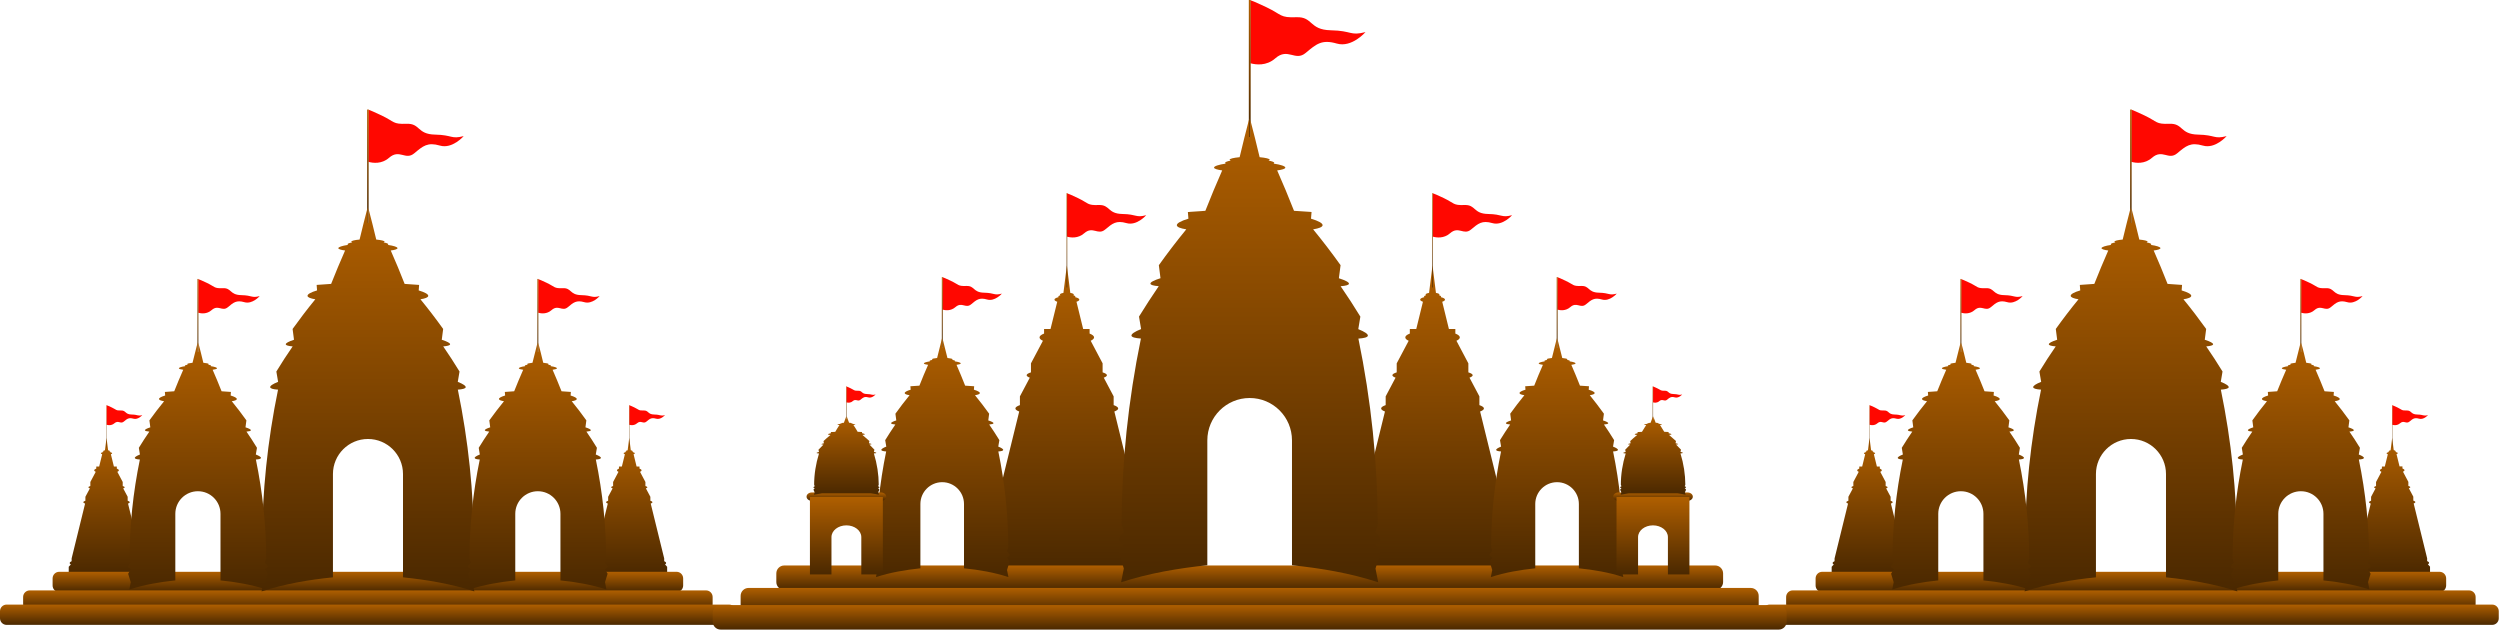 <svg width="1516" height="382" viewBox="0 0 1516 382" fill="none" xmlns="http://www.w3.org/2000/svg">
<path fill-rule="evenodd" clip-rule="evenodd" d="M64.638 349.116H40.468L41.676 346.808V343.695L42.958 342.304C42.518 342.011 42.262 341.754 42.262 341.425C42.262 341.022 42.665 340.656 43.434 340.29V338.641L51.601 305.388C50.941 305.131 50.539 304.838 50.539 304.545C50.539 304.216 50.978 303.923 51.784 303.63V301.249L54.494 296.159C53.944 295.939 53.615 295.719 53.615 295.499C53.615 295.206 54.054 294.95 54.787 294.73V292.277L58.046 286.124C57.46 285.868 57.131 285.538 57.131 285.208C57.131 284.842 57.57 284.476 58.376 284.146V282.901H60.134L61.965 275.467C61.489 275.32 61.196 275.1 61.196 274.881C61.196 274.624 61.635 274.368 62.331 274.221C62.331 274.221 62.258 274.148 62.258 274.075C62.258 273.928 62.477 273.782 62.807 273.672C62.734 273.599 62.697 273.562 62.697 273.489C62.697 273.306 63.063 273.123 63.649 273.049L64.602 265.542L65.554 273.049C66.14 273.123 66.506 273.306 66.506 273.489C66.506 273.562 66.469 273.599 66.396 273.672C66.725 273.782 66.945 273.928 66.945 274.075L66.872 274.221C67.568 274.368 68.007 274.624 68.007 274.881C68.007 275.1 67.714 275.32 67.238 275.467L69.069 282.901H70.827V284.146C71.596 284.439 72.072 284.805 72.072 285.208C72.072 285.538 71.743 285.868 71.157 286.124L74.416 292.277V294.73C75.185 294.95 75.588 295.243 75.588 295.499C75.588 295.756 75.258 295.976 74.709 296.159L77.419 301.249V303.63C78.225 303.923 78.664 304.216 78.664 304.545C78.664 304.838 78.298 305.131 77.639 305.388L85.806 338.641V340.29C86.575 340.656 86.978 341.022 86.978 341.425C86.978 341.718 86.758 342.011 86.282 342.304L87.564 343.695V346.808L88.772 349.116H64.638Z" fill="url(#paint0_linear_1_5878)"/>
<path fill-rule="evenodd" clip-rule="evenodd" d="M79.8 251.368C75.698 251.295 76.504 248.805 73.354 248.914C70.204 249.024 70.717 248.475 67.714 247.047C65.956 246.204 65.114 245.875 64.674 245.728V257.594C65.7 257.887 67.677 258.143 69.362 256.679C71.743 254.591 73.098 257.338 75.075 255.653C77.09 253.968 78.078 253.089 80.898 253.895C83.718 254.701 86.282 251.734 86.282 251.734C83.389 252.467 83.865 251.441 79.8 251.368Z" fill="#FF0700"/>
<path d="M64.748 245.692H64.565V271.475H64.748V245.692Z" fill="url(#paint1_linear_1_5878)"/>
<path fill-rule="evenodd" clip-rule="evenodd" d="M381.565 349.116H357.395L358.64 346.808V343.695L359.922 342.304C359.482 342.011 359.226 341.754 359.226 341.425C359.226 341.022 359.629 340.656 360.398 340.29V338.641L368.564 305.388C367.905 305.131 367.539 304.838 367.539 304.545C367.539 304.216 367.979 303.923 368.784 303.63V301.249L371.494 296.159C370.945 295.939 370.615 295.719 370.615 295.499C370.615 295.206 371.055 294.95 371.787 294.73V292.277L375.047 286.124C374.461 285.868 374.131 285.538 374.131 285.208C374.131 284.842 374.571 284.476 375.34 284.146V282.901H377.097L378.929 275.467C378.452 275.32 378.159 275.1 378.159 274.881C378.159 274.624 378.599 274.368 379.295 274.221C379.295 274.221 379.222 274.148 379.222 274.075C379.222 273.928 379.441 273.782 379.771 273.672C379.698 273.599 379.661 273.562 379.661 273.489C379.661 273.306 380.027 273.123 380.613 273.049L381.565 265.542L382.517 273.049C383.103 273.123 383.47 273.306 383.47 273.489C383.47 273.562 383.433 273.599 383.36 273.672C383.689 273.782 383.909 273.928 383.909 274.075L383.836 274.221C384.532 274.368 384.971 274.624 384.971 274.881C384.971 275.1 384.678 275.32 384.202 275.467L386.033 282.901H387.791V284.146C388.56 284.439 389.036 284.805 389.036 285.208C389.036 285.538 388.707 285.868 388.121 286.124L391.38 292.277V294.73C392.149 294.95 392.552 295.243 392.552 295.499C392.552 295.756 392.222 295.976 391.673 296.159L394.383 301.249V303.63C395.189 303.923 395.628 304.216 395.628 304.545C395.628 304.838 395.262 305.131 394.603 305.388L402.769 338.641V340.29C403.539 340.656 403.941 341.022 403.941 341.425C403.941 341.718 403.722 342.011 403.282 342.304L404.564 343.695V346.808L405.772 349.116H381.565Z" fill="url(#paint2_linear_1_5878)"/>
<path fill-rule="evenodd" clip-rule="evenodd" d="M396.727 251.368C392.625 251.295 393.431 248.805 390.281 248.915C387.132 249.025 387.608 248.475 384.641 247.047C382.883 246.205 382.041 245.875 381.602 245.729V257.594C382.627 257.887 384.605 258.144 386.289 256.679C388.67 254.591 390.025 257.338 392.003 255.653C394.017 253.969 395.006 253.09 397.862 253.895C400.682 254.701 403.246 251.735 403.246 251.735C400.316 252.467 400.792 251.442 396.727 251.368Z" fill="#FF0700"/>
<path d="M381.675 245.692H381.492V271.475H381.675V245.692Z" fill="url(#paint3_linear_1_5878)"/>
<path fill-rule="evenodd" clip-rule="evenodd" d="M410.277 359.04H35.89C33.692 359.04 31.898 357.245 31.898 355.048V350.727C31.898 348.529 33.692 346.735 35.89 346.735H410.277C412.474 346.735 414.269 348.529 414.269 350.727V355.048C414.269 357.282 412.474 359.04 410.277 359.04Z" fill="url(#paint4_linear_1_5878)"/>
<path fill-rule="evenodd" clip-rule="evenodd" d="M428.148 370.32H18.018C15.821 370.32 14.026 368.525 14.026 366.328V362.007C14.026 359.809 15.821 358.015 18.018 358.015H428.148C430.346 358.015 432.14 359.809 432.14 362.007V366.328C432.14 368.525 430.346 370.32 428.148 370.32Z" fill="url(#paint5_linear_1_5878)"/>
<path fill-rule="evenodd" clip-rule="evenodd" d="M442.175 378.926H3.992C1.794 378.926 0 377.132 0 374.935V370.613C0 368.416 1.794 366.621 3.992 366.621H442.175C444.372 366.621 446.166 368.416 446.166 370.613V374.935C446.166 377.169 444.372 378.926 442.175 378.926Z" fill="url(#paint6_linear_1_5878)"/>
<path fill-rule="evenodd" clip-rule="evenodd" d="M263.752 81.62C252.839 81.4 254.926 74.735 246.503 75.065C238.117 75.394 239.435 73.856 231.451 70.047C226.8 67.813 224.566 66.934 223.395 66.495V98.137C226.141 98.906 231.451 99.602 235.919 95.683C242.255 90.117 245.844 97.441 251.191 92.973C256.537 88.505 259.248 86.088 266.792 88.286C274.299 90.483 281.184 82.536 281.184 82.536C273.347 84.55 274.629 81.84 263.752 81.62Z" fill="#FF0700"/>
<path d="M223.541 66.422H222.626V135.273H223.541V66.422Z" fill="url(#paint7_linear_1_5878)"/>
<path fill-rule="evenodd" clip-rule="evenodd" d="M286.092 339.117C287.557 338.788 288.472 338.238 288.692 337.469C288.985 336.481 288.069 335.126 286.128 333.587C286.531 332.159 286.934 330.767 287.337 329.339C287.264 298.576 284.041 267.373 277.632 236.28C280.562 236.06 282.246 235.621 282.393 234.851C282.539 234.009 280.855 232.837 277.595 231.555C277.962 229.468 278.291 227.38 278.657 225.293C275.544 220.166 272.212 215.075 268.769 210.058C271.37 209.838 272.834 209.435 272.944 208.812C273.054 208.08 271.223 207.091 267.89 206.029C268.183 203.832 268.44 201.671 268.733 199.474C264.375 193.394 259.797 187.388 254.963 181.492C257.893 181.015 259.614 180.356 259.687 179.441C259.797 178.415 257.636 177.243 253.901 176.108C253.974 175.009 254.084 173.874 254.157 172.775C251.227 172.556 248.298 172.336 245.368 172.153C242.731 165.377 239.911 158.602 236.945 151.9C239.472 151.571 241.01 151.094 241.047 150.508C241.083 149.776 238.813 149.043 235.15 148.494C235.334 148.384 235.443 148.274 235.443 148.128C235.443 147.725 234.381 147.322 232.587 146.993C232.99 146.846 233.173 146.7 233.209 146.553C233.209 146.04 231.195 145.564 228.156 145.271C226.654 138.972 225.079 132.673 223.431 126.41V135.127H222.919V125.824C221.234 132.307 219.586 138.789 218.048 145.271C215.008 145.528 213.031 146.04 213.031 146.553C213.031 146.7 213.25 146.883 213.617 146.993C211.822 147.322 210.723 147.725 210.76 148.128C210.76 148.238 210.87 148.384 211.053 148.494C207.391 149.043 205.157 149.813 205.157 150.508C205.194 151.094 206.732 151.571 209.259 151.9C206.292 158.639 203.472 165.377 200.799 172.153C197.869 172.336 194.939 172.519 192.01 172.775C192.083 173.874 192.193 175.009 192.266 176.108C188.494 177.207 186.37 178.415 186.48 179.441C186.553 180.32 188.274 181.015 191.204 181.492C186.37 187.388 181.792 193.394 177.434 199.474C177.727 201.634 177.983 203.832 178.276 206.029C175.017 207.091 173.186 208.08 173.296 208.812C173.406 209.435 174.871 209.838 177.471 210.058C173.992 215.075 170.696 220.166 167.583 225.293C167.949 227.38 168.279 229.468 168.645 231.555C165.385 232.837 163.664 234.009 163.847 234.851C163.994 235.621 165.678 236.097 168.608 236.28C162.199 267.373 159.013 298.576 158.903 329.339C159.306 330.767 159.709 332.159 160.112 333.587C158.134 335.126 157.219 336.481 157.548 337.469C157.768 338.238 158.684 338.751 160.148 339.117C159.27 340.656 158.427 342.23 157.585 343.805C158.391 346.442 159.196 349.079 160.002 351.716C159.526 354.023 159.05 356.33 158.61 358.638C172.746 354.06 187.285 351.569 201.898 350.104V287.442C201.898 275.723 211.419 266.201 223.138 266.201C234.857 266.201 244.379 275.723 244.379 287.442V350.104C258.991 351.606 273.53 354.06 287.666 358.638C287.227 356.33 286.787 354.023 286.275 351.716C287.08 349.079 287.886 346.442 288.692 343.805C287.813 342.23 286.971 340.692 286.092 339.117Z" fill="url(#paint8_linear_1_5878)"/>
<path fill-rule="evenodd" clip-rule="evenodd" d="M146.232 178.964C139.2 178.818 140.519 174.533 135.135 174.753C129.715 174.972 130.558 173.984 125.431 171.53C122.428 170.102 120.999 169.516 120.23 169.259V189.658C121.988 190.134 125.431 190.61 128.324 188.047C132.389 184.458 134.733 189.182 138.175 186.289C141.617 183.396 143.375 181.858 148.209 183.249C153.044 184.678 157.475 179.55 157.475 179.55C152.384 180.869 153.263 179.111 146.232 178.964Z" fill="#FF0700"/>
<path d="M120.304 169.149H119.718V213.537H120.304V169.149Z" fill="url(#paint9_linear_1_5878)"/>
<path fill-rule="evenodd" clip-rule="evenodd" d="M160.624 344.94C161.576 344.721 162.162 344.391 162.309 343.878C162.492 343.219 161.906 342.377 160.661 341.388C160.917 340.472 161.174 339.557 161.43 338.641C161.393 318.792 159.306 298.722 155.168 278.653C157.035 278.543 158.134 278.25 158.244 277.737C158.354 277.188 157.255 276.455 155.131 275.613C155.351 274.258 155.57 272.903 155.827 271.548C153.813 268.252 151.689 264.956 149.455 261.733C151.139 261.586 152.091 261.33 152.128 260.927C152.201 260.451 151.029 259.828 148.869 259.132C149.052 257.741 149.235 256.312 149.418 254.921C146.635 251.002 143.668 247.12 140.555 243.311C142.46 243.018 143.558 242.579 143.595 241.993C143.668 241.334 142.277 240.565 139.86 239.832C139.933 239.1 139.969 238.404 140.043 237.671C138.175 237.525 136.271 237.378 134.366 237.268C132.645 232.91 130.851 228.552 128.946 224.231C130.594 224.011 131.583 223.718 131.583 223.352C131.62 222.876 130.155 222.4 127.774 222.033C127.884 221.96 127.994 221.887 127.994 221.814C127.994 221.557 127.298 221.301 126.163 221.081C126.419 221.008 126.529 220.898 126.566 220.788C126.566 220.458 125.284 220.165 123.306 219.982C122.354 215.917 121.329 211.889 120.267 207.824V213.427H119.901V207.457C118.802 211.632 117.776 215.807 116.751 219.982C114.81 220.165 113.492 220.495 113.528 220.788C113.528 220.898 113.675 221.008 113.931 221.081C112.759 221.301 112.063 221.557 112.1 221.814C112.1 221.887 112.173 221.96 112.283 222.033C109.939 222.4 108.475 222.876 108.475 223.352C108.475 223.718 109.463 224.011 111.111 224.231C109.207 228.552 107.376 232.91 105.655 237.268C103.75 237.378 101.883 237.525 99.978 237.671C100.051 238.404 100.088 239.1 100.161 239.832C97.744 240.565 96.353 241.297 96.426 241.993C96.499 242.579 97.598 242.982 99.502 243.311C96.389 247.12 93.423 251.002 90.603 254.921C90.786 256.312 90.969 257.741 91.152 259.132C88.992 259.828 87.82 260.451 87.893 260.927C87.966 261.33 88.918 261.586 90.566 261.733C88.332 264.992 86.208 268.252 84.194 271.548C84.414 272.903 84.633 274.258 84.853 275.613C82.766 276.455 81.667 277.188 81.74 277.737C81.85 278.25 82.912 278.543 84.817 278.653C80.678 298.685 78.627 318.792 78.554 338.641C78.811 339.557 79.067 340.472 79.323 341.388C78.042 342.377 77.456 343.256 77.675 343.878C77.822 344.354 78.408 344.721 79.36 344.94C78.774 345.929 78.261 346.955 77.712 347.944C78.225 349.628 78.774 351.349 79.287 353.034C78.957 354.536 78.664 356.001 78.408 357.502C87.527 354.536 96.865 352.961 106.314 351.972V311.577C106.314 304.032 112.43 297.88 120.01 297.88C127.591 297.88 133.707 303.996 133.707 311.577V351.972C143.119 352.924 152.494 354.536 161.613 357.502C161.32 356.001 161.027 354.536 160.734 353.034C161.247 351.349 161.76 349.628 162.309 347.944C161.76 346.955 161.21 345.929 160.624 344.94Z" fill="url(#paint10_linear_1_5878)"/>
<path fill-rule="evenodd" clip-rule="evenodd" d="M352.377 178.964C345.345 178.818 346.7 174.533 341.28 174.753C335.86 174.972 336.703 173.984 331.576 171.53C328.573 170.102 327.144 169.516 326.375 169.259V189.658C328.133 190.134 331.576 190.61 334.469 188.047C338.534 184.458 340.878 189.182 344.32 186.289C347.763 183.396 349.52 181.858 354.354 183.249C359.189 184.678 363.62 179.55 363.62 179.55C358.566 180.869 359.408 179.111 352.377 178.964Z" fill="#FF0700"/>
<path d="M326.449 169.149H325.863V213.537H326.449V169.149Z" fill="url(#paint11_linear_1_5878)"/>
<path fill-rule="evenodd" clip-rule="evenodd" d="M366.77 344.94C367.722 344.721 368.308 344.391 368.454 343.878C368.638 343.219 368.052 342.377 366.806 341.388C367.063 340.472 367.319 339.557 367.576 338.641C367.539 318.792 365.451 298.722 361.313 278.653C363.181 278.543 364.28 278.25 364.389 277.737C364.499 277.188 363.401 276.455 361.277 275.613C361.496 274.258 361.716 272.903 361.972 271.548C359.958 268.252 357.834 264.956 355.6 261.733C357.285 261.586 358.237 261.33 358.273 260.927C358.347 260.451 357.175 259.828 355.014 259.132C355.197 257.741 355.38 256.312 355.563 254.921C352.78 251.002 349.814 247.12 346.701 243.311C348.569 243.018 349.704 242.579 349.741 241.993C349.814 241.334 348.422 240.565 346.005 239.832C346.078 239.1 346.115 238.404 346.188 237.671C344.284 237.525 342.416 237.378 340.512 237.268C338.791 232.91 336.996 228.552 335.092 224.231C336.703 224.011 337.729 223.718 337.729 223.352C337.729 222.876 336.3 222.4 333.92 222.033C334.03 221.96 334.103 221.887 334.14 221.814C334.14 221.557 333.444 221.301 332.272 221.081C332.528 221.008 332.675 220.898 332.675 220.788C332.675 220.458 331.393 220.165 329.415 219.982C328.463 215.917 327.438 211.889 326.376 207.824V213.427H326.046V207.457C324.947 211.632 323.885 215.807 322.897 219.982C320.956 220.165 319.637 220.495 319.674 220.788C319.674 220.898 319.82 221.008 320.077 221.081C318.905 221.301 318.209 221.557 318.246 221.814C318.246 221.887 318.319 221.96 318.429 222.033C316.085 222.4 314.62 222.876 314.62 223.352C314.62 223.718 315.645 224.011 317.257 224.231C315.352 228.552 313.521 232.91 311.8 237.268C309.896 237.378 308.028 237.525 306.124 237.671C306.197 238.404 306.234 239.1 306.307 239.832C303.89 240.565 302.498 241.297 302.571 241.993C302.645 242.579 303.743 242.982 305.611 243.311C302.498 247.12 299.532 251.002 296.712 254.921C296.895 256.312 297.078 257.741 297.261 259.132C295.1 259.828 293.929 260.451 294.002 260.927C294.075 261.33 295.027 261.586 296.675 261.733C294.441 264.992 292.317 268.252 290.303 271.548C290.523 272.903 290.742 274.258 290.962 275.613C288.875 276.455 287.776 277.188 287.849 277.737C287.959 278.25 289.021 278.543 290.926 278.653C286.787 298.685 284.736 318.792 284.7 338.641C284.956 339.557 285.213 340.472 285.469 341.388C284.187 342.377 283.601 343.256 283.821 343.878C283.967 344.354 284.553 344.721 285.505 344.94C284.92 345.929 284.37 346.955 283.857 347.944C284.37 349.628 284.883 351.349 285.432 353.034C285.103 354.536 284.81 356.001 284.553 357.502C293.672 354.536 303.047 352.961 312.459 351.972V311.577C312.459 304.032 318.575 297.88 326.156 297.88C333.7 297.88 339.853 303.996 339.853 311.577V351.972C349.264 352.924 358.64 354.536 367.759 357.502C367.502 356.001 367.173 354.536 366.88 353.034C367.392 351.349 367.905 349.628 368.454 347.944C367.905 346.955 367.356 345.929 366.77 344.94Z" fill="url(#paint12_linear_1_5878)"/>
<path fill-rule="evenodd" clip-rule="evenodd" d="M1133.68 349.116H1109.51L1110.72 346.808V343.695L1112 342.304C1111.57 342.011 1111.31 341.754 1111.31 341.425C1111.31 341.022 1111.71 340.656 1112.48 340.29V338.641L1120.65 305.388C1119.99 305.131 1119.62 304.838 1119.62 304.545C1119.62 304.216 1120.06 303.923 1120.87 303.63V301.249L1123.58 296.159C1123.03 295.939 1122.7 295.719 1122.7 295.499C1122.7 295.206 1123.14 294.95 1123.87 294.73V292.277L1127.13 286.124C1126.54 285.868 1126.21 285.538 1126.21 285.208C1126.21 284.842 1126.65 284.476 1127.46 284.146V282.901H1129.22L1131.05 275.467C1130.57 275.32 1130.28 275.1 1130.28 274.881C1130.28 274.624 1130.72 274.368 1131.41 274.221C1131.41 274.221 1131.34 274.148 1131.34 274.075C1131.34 273.928 1131.56 273.782 1131.89 273.672C1131.82 273.599 1131.78 273.562 1131.78 273.489C1131.78 273.306 1132.15 273.123 1132.73 273.049L1133.68 265.542L1134.64 273.049C1135.19 273.123 1135.59 273.306 1135.59 273.489C1135.59 273.562 1135.55 273.599 1135.48 273.672C1135.81 273.782 1136.03 273.928 1136.03 274.075L1135.96 274.221C1136.65 274.368 1137.09 274.624 1137.09 274.881C1137.09 275.1 1136.8 275.32 1136.32 275.467L1138.15 282.901H1139.91V284.146C1140.68 284.439 1141.12 284.805 1141.12 285.208C1141.12 285.538 1140.79 285.868 1140.2 286.124L1143.46 292.277V294.73C1144.23 294.95 1144.63 295.243 1144.63 295.499C1144.63 295.756 1144.31 295.976 1143.76 296.159L1146.47 301.249V303.63C1147.27 303.923 1147.71 304.216 1147.71 304.545C1147.71 304.838 1147.34 305.131 1146.65 305.388L1154.82 338.641V340.29C1155.58 340.656 1155.99 341.022 1155.99 341.425C1155.99 341.718 1155.77 342.011 1155.29 342.304L1156.57 343.695V346.808L1157.78 349.116H1133.68Z" fill="url(#paint13_linear_1_5878)"/>
<path fill-rule="evenodd" clip-rule="evenodd" d="M1148.88 251.368C1144.78 251.295 1145.59 248.805 1142.44 248.915C1139.29 249.025 1139.8 248.475 1136.8 247.047C1135.04 246.205 1134.2 245.875 1133.76 245.729V257.594C1134.78 257.887 1136.8 258.144 1138.45 256.679C1140.83 254.591 1142.14 257.338 1144.16 255.653C1146.17 253.969 1147.16 253.09 1149.98 253.895C1152.8 254.701 1155.36 251.735 1155.36 251.735C1152.47 252.467 1152.95 251.442 1148.88 251.368Z" fill="#FF0700"/>
<path d="M1133.83 245.692H1133.65V271.475H1133.83V245.692Z" fill="url(#paint14_linear_1_5878)"/>
<path fill-rule="evenodd" clip-rule="evenodd" d="M1450.61 349.116H1426.44L1427.69 346.809V343.696L1428.97 342.304C1428.53 342.011 1428.27 341.755 1428.27 341.425C1428.27 341.022 1428.68 340.656 1429.44 340.29V338.642L1437.61 305.388C1436.95 305.132 1436.59 304.839 1436.59 304.546C1436.59 304.216 1437.03 303.923 1437.83 303.63V301.25L1440.54 296.159C1439.99 295.939 1439.66 295.719 1439.66 295.5C1439.66 295.207 1440.1 294.95 1440.83 294.731V292.277L1444.09 286.124C1443.51 285.868 1443.18 285.538 1443.18 285.209C1443.18 284.842 1443.62 284.476 1444.39 284.147V282.901H1446.14L1447.98 275.467C1447.5 275.32 1447.21 275.101 1447.21 274.881C1447.21 274.624 1447.65 274.368 1448.34 274.222C1448.34 274.222 1448.27 274.148 1448.27 274.075C1448.27 273.929 1448.49 273.782 1448.82 273.672C1448.74 273.599 1448.71 273.562 1448.71 273.489C1448.71 273.306 1449.07 273.123 1449.66 273.05L1450.61 265.542L1451.56 272.976C1452.15 273.05 1452.52 273.233 1452.52 273.416C1452.52 273.489 1452.48 273.526 1452.41 273.599C1452.74 273.709 1452.96 273.855 1452.96 274.002L1452.88 274.148C1453.58 274.295 1454.02 274.551 1454.02 274.808C1454.02 275.027 1453.72 275.247 1453.25 275.394L1455.08 282.828H1456.84V284.073C1457.61 284.366 1458.08 284.732 1458.08 285.135C1458.08 285.465 1457.75 285.795 1457.17 286.051L1460.43 292.204V294.657C1461.16 294.877 1461.6 295.17 1461.6 295.426C1461.6 295.683 1461.31 295.903 1460.72 296.086L1463.43 301.176V303.557C1464.24 303.85 1464.67 304.143 1464.67 304.472C1464.67 304.765 1464.31 305.058 1463.65 305.315L1471.82 338.568V340.216C1472.59 340.583 1472.99 340.949 1472.99 341.352C1472.99 341.645 1472.73 341.938 1472.29 342.231L1473.57 343.622V346.735L1474.78 349.043H1450.61V349.116Z" fill="url(#paint15_linear_1_5878)"/>
<path fill-rule="evenodd" clip-rule="evenodd" d="M1465.81 251.369C1461.71 251.295 1462.51 248.805 1459.36 248.915C1456.22 249.025 1456.69 248.475 1453.72 247.047C1451.97 246.205 1451.12 245.875 1450.69 245.729V257.595C1451.71 257.888 1453.69 258.144 1455.37 256.679C1457.75 254.592 1459.07 257.338 1461.09 255.654C1463.1 253.969 1464.09 253.09 1466.95 253.896C1469.77 254.701 1472.33 251.735 1472.33 251.735C1469.4 252.467 1469.88 251.442 1465.81 251.369Z" fill="#FF0700"/>
<path d="M1450.76 245.692H1450.58V271.475H1450.76V245.692Z" fill="url(#paint16_linear_1_5878)"/>
<path fill-rule="evenodd" clip-rule="evenodd" d="M1479.36 359.04H1104.97C1102.78 359.04 1100.98 357.245 1100.98 355.048V350.727C1100.98 348.529 1102.78 346.735 1104.97 346.735H1479.36C1481.56 346.735 1483.35 348.529 1483.35 350.727V355.048C1483.32 357.282 1481.56 359.04 1479.36 359.04Z" fill="url(#paint17_linear_1_5878)"/>
<path fill-rule="evenodd" clip-rule="evenodd" d="M1497.23 370.32H1087.1C1084.9 370.32 1083.11 368.525 1083.11 366.328V362.007C1083.11 359.809 1084.9 358.015 1087.1 358.015H1497.23C1499.43 358.015 1501.22 359.809 1501.22 362.007V366.328C1501.22 368.525 1499.43 370.32 1497.23 370.32Z" fill="url(#paint18_linear_1_5878)"/>
<path fill-rule="evenodd" clip-rule="evenodd" d="M1511.26 378.926H1073.08C1070.88 378.926 1069.08 377.132 1069.08 374.935V370.613C1069.08 368.416 1070.88 366.621 1073.08 366.621H1511.26C1513.46 366.621 1515.25 368.416 1515.25 370.613V374.935C1515.25 377.169 1513.46 378.926 1511.26 378.926Z" fill="url(#paint19_linear_1_5878)"/>
<path fill-rule="evenodd" clip-rule="evenodd" d="M1332.8 81.62C1321.89 81.4 1323.97 74.735 1315.55 75.065C1307.16 75.394 1308.48 73.856 1300.5 70.047C1295.85 67.813 1293.61 66.934 1292.44 66.495V98.137C1295.19 98.906 1300.5 99.602 1304.97 95.683C1311.3 90.117 1314.89 97.441 1320.24 92.973C1325.58 88.505 1328.29 86.088 1335.84 88.286C1343.35 90.483 1350.23 82.536 1350.23 82.536C1342.39 84.55 1343.71 81.84 1332.8 81.62Z" fill="#FF0700"/>
<path d="M1292.62 66.422H1291.71V135.273H1292.62V66.422Z" fill="url(#paint20_linear_1_5878)"/>
<path fill-rule="evenodd" clip-rule="evenodd" d="M1355.17 339.117C1356.64 338.788 1357.56 338.238 1357.77 337.469C1358.07 336.481 1357.19 335.126 1355.21 333.587C1355.61 332.159 1356.02 330.767 1356.42 329.339C1356.35 298.576 1353.12 267.373 1346.72 236.28C1349.64 236.06 1351.33 235.621 1351.48 234.851C1351.62 234.009 1349.94 232.837 1346.68 231.555C1347.04 229.468 1347.37 227.38 1347.74 225.293C1344.63 220.166 1341.29 215.075 1337.85 210.058C1340.45 209.838 1341.92 209.435 1342.03 208.812C1342.14 208.08 1340.31 207.091 1336.97 206.029C1337.27 203.832 1337.52 201.671 1337.82 199.474C1333.46 193.394 1328.88 187.388 1324.05 181.492C1326.98 181.015 1328.7 180.356 1328.77 179.441C1328.88 178.415 1326.72 177.243 1322.95 176.108C1323.02 175.009 1323.13 173.874 1323.2 172.775C1320.27 172.556 1317.34 172.336 1314.41 172.153C1311.74 165.377 1308.96 158.602 1305.99 151.9C1308.52 151.571 1310.06 151.094 1310.09 150.508C1310.13 149.776 1307.86 149.043 1304.2 148.494C1304.38 148.384 1304.49 148.274 1304.53 148.128C1304.53 147.725 1303.46 147.322 1301.67 146.993C1302.07 146.846 1302.26 146.7 1302.29 146.553C1302.29 146.04 1300.28 145.564 1297.28 145.271C1295.77 138.972 1294.2 132.673 1292.55 126.41V135.127H1292.07V125.824C1290.39 132.307 1288.74 138.789 1287.2 145.271C1284.16 145.528 1282.15 146.04 1282.19 146.553C1282.19 146.7 1282.41 146.883 1282.81 146.993C1281.01 147.322 1279.92 147.725 1279.95 148.128C1279.95 148.238 1280.06 148.384 1280.25 148.494C1276.58 149.043 1274.35 149.813 1274.35 150.508C1274.39 151.094 1275.92 151.571 1278.45 151.9C1275.49 158.639 1272.67 165.377 1269.99 172.153C1267.06 172.336 1264.13 172.519 1261.2 172.775C1261.28 173.874 1261.39 175.009 1261.46 176.108C1257.69 177.207 1255.56 178.415 1255.67 179.441C1255.75 180.32 1257.47 181.015 1260.4 181.492C1255.56 187.388 1250.98 193.394 1246.63 199.474C1246.88 201.634 1247.18 203.832 1247.47 206.029C1244.14 207.091 1242.31 208.08 1242.42 208.812C1242.49 209.435 1243.99 209.838 1246.59 210.058C1243.11 215.075 1239.82 220.166 1236.7 225.293C1237.03 227.38 1237.4 229.468 1237.76 231.555C1234.5 232.837 1232.78 234.009 1232.93 234.851C1233.08 235.621 1234.76 236.097 1237.69 236.28C1231.28 267.373 1228.06 298.576 1227.99 329.339C1228.39 330.767 1228.79 332.159 1229.19 333.587C1227.22 335.126 1226.3 336.481 1226.63 337.469C1226.85 338.238 1227.77 338.751 1229.23 339.117C1228.35 340.656 1227.51 342.23 1226.67 343.805C1227.47 346.442 1228.28 349.079 1229.08 351.716C1228.61 354.023 1228.13 356.33 1227.69 358.638C1241.83 354.06 1256.33 351.569 1270.98 350.104V287.442C1270.98 275.723 1280.5 266.201 1292.22 266.201C1303.94 266.201 1313.46 275.723 1313.46 287.442V350.104C1328.07 351.606 1342.61 354.06 1356.75 358.638C1356.31 356.33 1355.87 354.023 1355.36 351.716C1356.16 349.079 1356.97 346.442 1357.77 343.805C1356.9 342.23 1356.05 340.692 1355.17 339.117Z" fill="url(#paint21_linear_1_5878)"/>
<path fill-rule="evenodd" clip-rule="evenodd" d="M1215.28 178.964C1208.25 178.818 1209.57 174.533 1204.18 174.753C1198.76 174.972 1199.6 173.984 1194.48 171.53C1191.47 170.102 1190.01 169.516 1189.28 169.259V189.658C1191.03 190.134 1194.48 190.61 1197.37 188.047C1201.43 184.458 1203.78 189.182 1207.22 186.289C1210.66 183.396 1212.42 181.858 1217.26 183.249C1222.09 184.678 1226.52 179.55 1226.52 179.55C1221.47 180.869 1222.31 179.111 1215.28 178.964Z" fill="#FF0700"/>
<path d="M1189.39 169.149H1188.8V213.537H1189.39V169.149Z" fill="url(#paint22_linear_1_5878)"/>
<path fill-rule="evenodd" clip-rule="evenodd" d="M1229.71 344.94C1230.66 344.72 1231.25 344.391 1231.39 343.878C1231.58 343.219 1230.99 342.377 1229.74 341.388C1230 340.472 1230.26 339.557 1230.51 338.641C1230.48 318.791 1228.39 298.722 1224.25 278.652C1226.12 278.542 1227.22 278.25 1227.33 277.737C1227.44 277.187 1226.34 276.455 1224.21 275.613C1224.43 274.258 1224.65 272.903 1224.87 271.547C1222.86 268.251 1220.74 264.955 1218.5 261.732C1220.19 261.586 1221.14 261.33 1221.17 260.927C1221.25 260.451 1220.08 259.828 1217.92 259.132C1218.1 257.741 1218.28 256.312 1218.46 254.921C1215.68 251.002 1212.71 247.12 1209.6 243.311C1211.51 243.018 1212.61 242.579 1212.64 241.993C1212.71 241.333 1211.32 240.564 1208.91 239.832C1208.94 239.099 1209.02 238.404 1209.09 237.671C1207.22 237.525 1205.32 237.378 1203.41 237.268C1201.69 232.91 1199.9 228.552 1197.99 224.23C1199.64 224.011 1200.63 223.718 1200.63 223.351C1200.67 222.875 1199.2 222.399 1196.82 222.033C1196.93 221.96 1197.04 221.887 1197.04 221.813C1197.04 221.557 1196.34 221.301 1195.21 221.081C1195.47 221.008 1195.58 220.898 1195.61 220.788C1195.61 220.458 1194.33 220.165 1192.35 219.982C1191.4 215.917 1190.38 211.888 1189.31 207.823V213.427H1188.98V207.457C1187.89 211.632 1186.86 215.807 1185.83 219.982C1183.89 220.165 1182.57 220.495 1182.61 220.788C1182.61 220.898 1182.76 221.008 1183.01 221.081C1181.84 221.301 1181.15 221.557 1181.18 221.813C1181.18 221.887 1181.26 221.96 1181.37 222.033C1179.02 222.399 1177.56 222.875 1177.56 223.351C1177.56 223.718 1178.55 224.011 1180.19 224.23C1178.29 228.552 1176.46 232.91 1174.74 237.268C1172.83 237.378 1170.97 237.525 1169.06 237.671C1169.13 238.404 1169.17 239.099 1169.24 239.832C1166.83 240.564 1165.44 241.297 1165.51 241.993C1165.58 242.579 1166.68 242.981 1168.55 243.311C1165.44 247.12 1162.47 251.002 1159.65 254.921C1159.83 256.312 1160.02 257.741 1160.2 259.132C1158.04 259.828 1156.87 260.451 1156.94 260.927C1157.01 261.33 1157.96 261.586 1159.61 261.732C1157.38 264.992 1155.25 268.251 1153.24 271.547C1153.46 272.903 1153.68 274.258 1153.9 275.613C1151.81 276.455 1150.71 277.187 1150.79 277.737C1150.9 278.25 1151.96 278.542 1153.86 278.652C1149.72 298.685 1147.67 318.791 1147.6 338.641C1147.86 339.557 1148.11 340.472 1148.37 341.388C1147.09 342.377 1146.5 343.256 1146.72 343.878C1146.87 344.354 1147.45 344.72 1148.41 344.94C1147.86 345.929 1147.31 346.954 1146.76 347.943C1147.27 349.628 1147.78 351.349 1148.33 353.034C1148 354.535 1147.71 356 1147.45 357.502C1156.57 354.535 1165.91 352.961 1175.36 351.972V311.577C1175.36 304.032 1181.48 297.879 1189.06 297.879C1196.64 297.879 1202.75 303.996 1202.75 311.577V351.972C1212.17 352.924 1221.54 354.535 1230.66 357.502C1230.37 356 1230.07 354.535 1229.78 353.034C1230.29 351.349 1230.81 349.628 1231.36 347.943C1230.81 346.954 1230.26 345.929 1229.71 344.94Z" fill="url(#paint23_linear_1_5878)"/>
<path fill-rule="evenodd" clip-rule="evenodd" d="M1421.42 178.964C1414.39 178.818 1415.75 174.533 1410.33 174.753C1404.91 174.972 1405.75 173.984 1400.62 171.53C1397.62 170.102 1396.19 169.516 1395.42 169.259V189.658C1397.18 190.134 1400.62 190.61 1403.52 188.047C1407.58 184.458 1409.93 189.182 1413.37 186.289C1416.81 183.396 1418.57 181.858 1423.4 183.249C1428.24 184.678 1432.67 179.55 1432.67 179.55C1427.61 180.869 1428.46 179.111 1421.42 178.964Z" fill="#FF0700"/>
<path d="M1395.53 169.149H1394.95V213.537H1395.53V169.149Z" fill="url(#paint24_linear_1_5878)"/>
<path fill-rule="evenodd" clip-rule="evenodd" d="M1435.85 344.94C1436.81 344.72 1437.39 344.391 1437.54 343.878C1437.76 343.219 1437.14 342.377 1435.89 341.388C1436.15 340.472 1436.4 339.557 1436.66 338.641C1436.62 318.791 1434.53 298.722 1430.4 278.652C1432.26 278.542 1433.36 278.25 1433.47 277.737C1433.58 277.187 1432.48 276.455 1430.36 275.613C1430.58 274.258 1430.8 272.903 1431.06 271.547C1429.04 268.251 1426.92 264.955 1424.68 261.732C1426.37 261.586 1427.32 261.33 1427.36 260.927C1427.43 260.451 1426.26 259.828 1424.1 259.132C1424.28 257.741 1424.46 256.312 1424.65 254.921C1421.83 251.002 1418.9 247.12 1415.78 243.311C1417.65 243.018 1418.79 242.579 1418.82 241.993C1418.9 241.333 1417.51 240.564 1415.09 239.832C1415.16 239.099 1415.2 238.404 1415.27 237.671C1413.37 237.525 1411.5 237.378 1409.6 237.268C1407.87 232.91 1406.08 228.552 1404.18 224.23C1405.79 224.011 1406.81 223.718 1406.81 223.351C1406.85 222.875 1405.38 222.399 1403 222.033C1403.11 221.96 1403.22 221.887 1403.22 221.813C1403.22 221.557 1402.53 221.301 1401.36 221.081C1401.61 221.008 1401.76 220.898 1401.76 220.788C1401.76 220.458 1400.48 220.165 1398.5 219.982C1397.55 215.917 1396.52 211.888 1395.46 207.823V213.427H1395.17V207.457C1394.07 211.632 1393.01 215.807 1392.02 219.982C1390.08 220.165 1388.76 220.495 1388.79 220.788C1388.79 220.898 1388.94 221.008 1389.2 221.081C1388.02 221.301 1387.33 221.557 1387.33 221.813C1387.33 221.887 1387.4 221.96 1387.51 222.033C1385.17 222.399 1383.7 222.875 1383.7 223.351C1383.7 223.718 1384.73 224.011 1386.34 224.23C1384.44 228.552 1382.6 232.91 1380.88 237.268C1378.98 237.378 1377.11 237.525 1375.21 237.671C1375.28 238.404 1375.32 239.099 1375.39 239.832C1372.97 240.564 1371.58 241.297 1371.65 241.993C1371.69 242.579 1372.83 242.981 1374.69 243.311C1371.58 247.12 1368.62 251.002 1365.83 254.921C1366.02 256.312 1366.2 257.741 1366.38 259.132C1364.22 259.828 1363.05 260.451 1363.12 260.927C1363.2 261.33 1364.15 261.586 1365.8 261.732C1363.56 264.992 1361.44 268.251 1359.42 271.547C1359.64 272.903 1359.86 274.258 1360.08 275.613C1357.99 276.455 1356.9 277.187 1356.97 277.737C1357.08 278.25 1358.14 278.542 1360.05 278.652C1355.91 298.685 1353.86 318.791 1353.82 338.641C1354.08 339.557 1354.33 340.472 1354.59 341.388C1353.31 342.377 1352.72 343.256 1352.9 343.878C1353.05 344.354 1353.64 344.72 1354.59 344.94C1354.04 345.929 1353.49 346.954 1352.94 347.943C1353.45 349.628 1354 351.349 1354.52 353.034C1354.19 354.535 1353.89 356 1353.64 357.502C1362.76 354.535 1372.13 352.961 1381.54 351.972V311.577C1381.54 304.032 1387.66 297.879 1395.24 297.879C1402.82 297.879 1408.94 303.996 1408.94 311.577V351.972C1418.35 352.924 1427.72 354.535 1436.84 357.502C1436.55 356 1436.26 354.535 1435.96 353.034C1436.48 351.349 1436.99 349.628 1437.54 347.943C1436.95 346.954 1436.4 345.929 1435.85 344.94Z" fill="url(#paint25_linear_1_5878)"/>
<path fill-rule="evenodd" clip-rule="evenodd" d="M646.914 346.648H593.256L595.974 341.511V334.617L598.824 331.502C597.83 330.872 597.299 330.242 597.299 329.579C597.299 328.718 598.227 327.856 599.918 327.061V323.382L618.047 249.538C616.555 248.974 615.727 248.345 615.727 247.682C615.727 246.953 616.721 246.29 618.477 245.66V240.357L624.476 229.022C623.217 228.558 622.554 228.061 622.554 227.53C622.554 226.901 623.515 226.337 625.172 225.807V220.338L632.43 206.65C631.105 206.053 630.376 205.357 630.376 204.595C630.376 203.733 631.403 202.938 633.126 202.275V199.491H637.037L641.114 182.986C640.053 182.621 639.423 182.19 639.423 181.693C639.423 181.096 640.385 180.566 641.909 180.202C641.843 180.102 641.777 180.003 641.777 179.903C641.777 179.572 642.241 179.24 643.003 179.008C642.837 178.909 642.771 178.743 642.771 178.611C642.771 178.18 643.599 177.815 644.859 177.616L646.947 160.945L649.035 177.616C650.294 177.815 651.156 178.18 651.156 178.611C651.156 178.743 651.057 178.876 650.891 179.008C651.653 179.24 652.117 179.572 652.117 179.903C652.117 180.003 652.084 180.102 651.985 180.202C653.509 180.566 654.503 181.096 654.503 181.693C654.503 182.19 653.874 182.621 652.78 182.986L656.823 199.491H660.734V202.275C662.458 202.938 663.452 203.733 663.452 204.595C663.452 205.324 662.69 206.02 661.397 206.65L668.622 220.338V225.807C670.279 226.337 671.24 226.901 671.24 227.53C671.24 228.061 670.544 228.558 669.318 229.022L675.317 240.357V245.66C677.073 246.29 678.068 246.953 678.068 247.682C678.068 248.345 677.239 248.974 675.748 249.538L693.877 323.382V327.061C695.567 327.856 696.495 328.685 696.495 329.579C696.495 330.242 695.965 330.872 694.97 331.502L697.821 334.617V341.511L700.538 346.648H646.914Z" fill="url(#paint26_linear_1_5878)"/>
<path fill-rule="evenodd" clip-rule="evenodd" d="M680.587 129.757C671.506 129.591 673.229 124.056 666.236 124.321C659.243 124.587 660.337 123.327 653.741 120.145C649.863 118.289 648.007 117.527 647.013 117.196V143.512C649.3 144.141 653.708 144.738 657.453 141.457C662.723 136.817 665.706 142.915 670.147 139.203C674.588 135.491 676.842 133.502 683.105 135.292C689.369 137.115 695.07 130.486 695.07 130.486C688.574 132.21 689.668 129.923 680.587 129.757Z" fill="#FF0700"/>
<path d="M647.179 117.096H646.781V174.335H647.179V117.096Z" fill="url(#paint27_linear_1_5878)"/>
<path fill-rule="evenodd" clip-rule="evenodd" d="M868.704 346.648H815.046L817.764 341.511V334.617L820.614 331.502C819.62 330.872 819.09 330.242 819.09 329.579C819.09 328.718 820.018 327.856 821.708 327.061V323.382L839.837 249.538C838.345 248.974 837.517 248.345 837.517 247.682C837.517 246.953 838.511 246.29 840.268 245.66V240.357L846.267 229.022C845.04 228.558 844.344 228.061 844.344 227.53C844.344 226.901 845.272 226.337 846.962 225.807V220.338L854.221 206.65C852.895 206.053 852.166 205.357 852.166 204.595C852.166 203.733 853.193 202.938 854.917 202.275V199.491H858.828L862.871 182.986C861.81 182.621 861.181 182.19 861.181 181.693C861.181 181.096 862.142 180.566 863.666 180.202C863.6 180.102 863.534 180.003 863.534 179.903C863.534 179.572 863.998 179.24 864.727 179.008C864.561 178.909 864.495 178.743 864.495 178.611C864.495 178.18 865.357 177.815 866.583 177.616L868.671 160.945L870.759 177.616C872.018 177.815 872.88 178.18 872.88 178.611C872.88 178.743 872.781 178.876 872.648 179.008C873.41 179.24 873.874 179.572 873.874 179.903C873.874 180.003 873.808 180.102 873.742 180.202C875.266 180.566 876.261 181.096 876.261 181.693C876.261 182.19 875.631 182.621 874.57 182.986L878.614 199.491H882.524V202.275C884.248 202.938 885.242 203.733 885.242 204.595C885.242 205.324 884.513 206.02 883.187 206.65L890.412 220.338V225.807C892.103 226.337 893.031 226.901 893.031 227.53C893.031 228.061 892.335 228.558 891.108 229.022L897.107 240.357V245.66C898.864 246.29 899.858 246.953 899.858 247.682C899.858 248.345 899.029 248.974 897.538 249.538L915.667 323.382V327.061C917.357 327.856 918.285 328.685 918.285 329.579C918.285 330.242 917.755 330.872 916.761 331.502L919.611 334.617V341.511L922.329 346.648H868.704Z" fill="url(#paint28_linear_1_5878)"/>
<path fill-rule="evenodd" clip-rule="evenodd" d="M902.377 129.757C893.296 129.591 895.019 124.056 888.059 124.321C881.066 124.587 882.16 123.327 875.565 120.145C871.687 118.289 869.831 117.527 868.87 117.196V143.512C871.157 144.141 875.565 144.738 879.31 141.457C884.579 136.817 887.562 142.915 892.003 139.203C896.445 135.491 898.698 133.502 904.962 135.292C911.226 137.115 916.927 130.486 916.927 130.486C910.331 132.21 911.425 129.923 902.377 129.757Z" fill="#FF0700"/>
<path d="M868.936 117.096H868.538V174.335H868.936V117.096Z" fill="url(#paint29_linear_1_5878)"/>
<path fill-rule="evenodd" clip-rule="evenodd" d="M1040.05 357.751H475.566C472.915 357.751 470.76 355.597 470.76 352.946V347.709C470.76 345.057 472.915 342.903 475.566 342.903H1040.08C1042.74 342.903 1044.89 345.057 1044.89 347.709V352.946C1044.89 355.597 1042.74 357.751 1040.05 357.751Z" fill="url(#paint30_linear_1_5878)"/>
<path fill-rule="evenodd" clip-rule="evenodd" d="M1061.69 371.373H453.924C451.273 371.373 449.118 369.219 449.118 366.567V361.331C449.118 358.679 451.273 356.525 453.924 356.525H1061.66C1064.31 356.525 1066.47 358.679 1066.47 361.331V366.567C1066.5 369.219 1064.34 371.373 1061.69 371.373Z" fill="url(#paint31_linear_1_5878)"/>
<path fill-rule="evenodd" clip-rule="evenodd" d="M1078.63 381.78H436.989C434.337 381.78 432.183 379.626 432.183 376.974V371.738C432.183 369.086 434.337 366.932 436.989 366.932H1078.63C1081.28 366.932 1083.43 369.086 1083.43 371.738V376.974C1083.43 379.626 1081.28 381.78 1078.63 381.78Z" fill="url(#paint32_linear_1_5878)"/>
<path fill-rule="evenodd" clip-rule="evenodd" d="M806.96 18.361C793.769 18.096 796.288 10.076 786.146 10.44C776.005 10.838 777.595 8.982 767.951 4.375C762.317 1.657 759.599 0.597 758.207 0.099V38.347C761.521 39.275 767.951 40.137 773.353 35.364C781.009 28.636 785.351 37.485 791.78 32.083C798.243 26.68 801.524 23.764 810.639 26.415C819.72 29.067 828.038 19.455 828.038 19.455C818.527 21.908 820.117 18.627 806.96 18.361Z" fill="#FF0700"/>
<path d="M758.406 0H757.279V83.19H758.406V0Z" fill="url(#paint33_linear_1_5878)"/>
<path fill-rule="evenodd" clip-rule="evenodd" d="M833.971 329.579C835.76 329.182 836.821 328.519 837.119 327.591C837.484 326.398 836.39 324.774 834.004 322.918C834.468 321.194 834.965 319.504 835.462 317.78C835.363 280.593 831.485 242.909 823.73 205.324C827.243 205.092 829.298 204.529 829.463 203.601C829.662 202.573 827.574 201.181 823.663 199.59C824.094 197.071 824.492 194.519 824.923 192.001C821.144 185.803 817.167 179.671 812.958 173.573C816.107 173.308 817.896 172.844 817.996 172.081C818.128 171.186 815.941 170.026 811.898 168.734C812.229 166.082 812.561 163.464 812.925 160.812C807.689 153.455 802.121 146.196 796.288 139.07C799.834 138.507 801.889 137.678 802.021 136.618C802.154 135.391 799.569 133.966 794.995 132.607C795.094 131.282 795.227 129.923 795.326 128.564C791.78 128.265 788.234 128.034 784.688 127.835C781.473 119.648 778.092 111.495 774.48 103.342C777.529 102.944 779.385 102.38 779.418 101.651C779.451 100.789 776.7 99.862 772.292 99.199C772.524 99.066 772.657 98.9 772.69 98.768C772.69 98.271 771.397 97.773 769.21 97.376C769.707 97.21 769.939 97.044 769.939 96.845C769.939 96.249 767.52 95.652 763.841 95.321C762.051 87.698 760.129 80.108 758.14 72.518V83.058H757.577V71.822C755.522 79.644 753.567 87.466 751.711 95.321C748.065 95.652 745.612 96.249 745.646 96.845C745.646 97.044 745.911 97.243 746.375 97.376C744.187 97.773 742.895 98.271 742.928 98.768C742.928 98.933 743.061 99.066 743.293 99.199C738.885 99.862 736.134 100.789 736.2 101.651C736.233 102.347 738.089 102.911 741.138 103.342C737.559 111.462 734.145 119.615 730.93 127.835C727.384 128.034 723.871 128.299 720.325 128.564C720.424 129.923 720.557 131.248 720.656 132.607C716.082 133.966 713.53 135.391 713.63 136.618C713.729 137.711 715.817 138.507 719.364 139.07C713.53 146.196 707.963 153.455 702.726 160.812C703.057 163.431 703.389 166.082 703.72 168.701C699.677 169.993 697.489 171.153 697.622 172.048C697.721 172.81 699.544 173.308 702.66 173.54C698.484 179.638 694.507 185.77 690.695 191.967C691.126 194.486 691.557 197.038 691.955 199.557C688.011 201.115 685.956 202.54 686.122 203.568C686.287 204.496 688.342 205.059 691.855 205.291C684.133 242.876 680.222 280.56 680.123 317.747C680.62 319.471 681.084 321.161 681.581 322.884C679.195 324.74 678.101 326.365 678.466 327.591C678.731 328.519 679.824 329.149 681.614 329.579C680.554 331.469 679.526 333.325 678.532 335.214C679.493 338.396 680.487 341.577 681.482 344.759C680.885 347.543 680.322 350.327 679.824 353.111C696.893 347.576 714.458 344.593 732.123 342.771V267.038C732.123 252.852 743.624 241.351 757.809 241.351C771.994 241.351 783.461 252.852 783.461 267.038V342.771C801.126 344.593 818.692 347.543 835.76 353.111C835.23 350.327 834.7 347.543 834.103 344.759C835.098 341.577 836.059 338.396 837.053 335.214C836.059 333.358 835.031 331.469 833.971 329.579Z" fill="url(#paint34_linear_1_5878)"/>
<path fill-rule="evenodd" clip-rule="evenodd" d="M969.557 177.484C962.762 177.351 964.055 173.208 958.818 173.407C953.582 173.606 954.41 172.645 949.439 170.292C946.523 168.9 945.131 168.336 944.401 168.071V187.758C946.092 188.222 949.406 188.686 952.223 186.234C956.167 182.787 958.388 187.328 961.735 184.543C965.049 181.759 966.773 180.268 971.446 181.627C976.119 182.986 980.394 178.047 980.394 178.047C975.522 179.34 976.351 177.65 969.557 177.484Z" fill="#FF0700"/>
<path d="M944.534 168.038H943.971V210.892H944.534V168.038Z" fill="url(#paint35_linear_1_5878)"/>
<path fill-rule="evenodd" clip-rule="evenodd" d="M983.477 337.799C984.405 337.6 984.968 337.269 985.101 336.772C985.3 336.142 984.736 335.313 983.477 334.352C983.709 333.457 983.974 332.596 984.206 331.701C984.173 312.544 982.151 293.122 978.174 273.766C979.997 273.633 981.057 273.368 981.124 272.871C981.223 272.341 980.162 271.611 978.141 270.816C978.34 269.523 978.572 268.198 978.804 266.905C976.848 263.723 974.793 260.542 972.639 257.426C974.263 257.293 975.191 257.061 975.224 256.664C975.29 256.2 974.164 255.603 972.076 254.94C972.241 253.581 972.407 252.222 972.606 250.864C969.888 247.085 967.038 243.34 964.055 239.661C965.878 239.363 966.939 238.965 967.005 238.402C967.071 237.772 965.745 237.01 963.392 236.314C963.459 235.618 963.492 234.922 963.558 234.226C961.735 234.093 959.912 233.96 958.089 233.861C956.432 229.619 954.676 225.442 952.853 221.233C954.444 221.034 955.372 220.736 955.405 220.372C955.438 219.908 954.013 219.444 951.726 219.112C951.859 219.046 951.925 218.98 951.925 218.88C951.925 218.615 951.262 218.383 950.135 218.184C950.367 218.085 950.5 217.985 950.5 217.886C950.5 217.587 949.24 217.256 947.351 217.09C946.423 213.179 945.429 209.268 944.402 205.357V210.793H944.103V204.993C943.043 209.036 942.049 213.047 941.087 217.09C939.198 217.256 937.972 217.554 937.972 217.886C937.972 217.985 938.105 218.085 938.337 218.184C937.21 218.383 936.547 218.648 936.547 218.88C936.547 218.946 936.613 219.046 936.746 219.112C934.492 219.477 933.067 219.941 933.067 220.372C933.1 220.736 934.028 221.034 935.619 221.233C933.763 225.409 932.006 229.619 930.349 233.861C928.526 233.96 926.703 234.093 924.881 234.226C924.947 234.922 924.98 235.618 925.046 236.314C922.693 237.01 921.368 237.739 921.434 238.402C921.5 238.965 922.561 239.363 924.383 239.661C921.367 243.34 918.517 247.085 915.8 250.864C915.965 252.222 916.131 253.581 916.33 254.94C914.242 255.603 913.115 256.2 913.181 256.664C913.248 257.061 914.176 257.293 915.766 257.426C913.612 260.575 911.557 263.723 909.602 266.905C909.834 268.198 910.033 269.523 910.265 270.816C908.243 271.611 907.182 272.341 907.282 272.871C907.381 273.368 908.409 273.633 910.232 273.766C906.255 293.122 904.233 312.544 904.2 331.701C904.432 332.596 904.697 333.457 904.929 334.352C903.702 335.313 903.139 336.142 903.338 336.772C903.471 337.236 904.034 337.567 904.962 337.799C904.432 338.76 903.901 339.755 903.371 340.716C903.868 342.373 904.365 343.997 904.896 345.654C904.597 347.079 904.299 348.538 904.034 349.963C912.817 347.112 921.865 345.588 930.979 344.627V305.617C930.979 298.325 936.911 292.392 944.203 292.392C951.494 292.392 957.427 298.325 957.427 305.617V344.627C966.508 345.555 975.589 347.079 984.372 349.963C984.106 348.538 983.808 347.079 983.51 345.654C984.007 343.997 984.504 342.373 985.034 340.716C984.537 339.755 984.007 338.793 983.477 337.799Z" fill="url(#paint36_linear_1_5878)"/>
<path fill-rule="evenodd" clip-rule="evenodd" d="M596.703 177.484C589.909 177.351 591.201 173.208 585.965 173.407C580.728 173.606 581.557 172.645 576.586 170.292C573.669 168.9 572.277 168.336 571.548 168.071V187.758C573.271 188.222 576.552 188.686 579.37 186.234C583.313 182.787 585.534 187.328 588.881 184.543C592.196 181.759 593.919 180.268 598.592 181.627C603.265 182.986 607.541 178.047 607.541 178.047C602.669 179.34 603.497 177.65 596.703 177.484Z" fill="#FF0700"/>
<path d="M571.68 168.038H571.117V210.892H571.68V168.038Z" fill="url(#paint37_linear_1_5878)"/>
<path fill-rule="evenodd" clip-rule="evenodd" d="M610.622 337.799C611.55 337.6 612.114 337.269 612.246 336.772C612.445 336.142 611.882 335.313 610.656 334.352C610.888 333.457 611.153 332.596 611.418 331.701C611.385 312.544 609.363 293.122 605.386 273.766C607.209 273.633 608.269 273.368 608.336 272.871C608.435 272.341 607.374 271.611 605.353 270.816C605.585 269.523 605.784 268.198 606.016 266.905C604.06 263.723 602.005 260.542 599.851 257.426C601.475 257.293 602.403 257.061 602.436 256.664C602.503 256.2 601.376 255.603 599.288 254.94C599.453 253.581 599.619 252.222 599.818 250.864C597.1 247.085 594.25 243.34 591.234 239.661C593.057 239.363 594.117 238.965 594.184 238.402C594.25 237.772 592.924 237.01 590.571 236.314C590.637 235.618 590.671 234.922 590.737 234.226C588.914 234.093 587.091 233.96 585.268 233.861C583.611 229.619 581.855 225.442 580.032 221.233C581.59 221.034 582.551 220.736 582.584 220.372C582.617 219.908 581.192 219.444 578.905 219.112C579.038 219.046 579.104 218.98 579.104 218.88C579.104 218.615 578.441 218.383 577.314 218.184C577.579 218.085 577.679 217.985 577.679 217.886C577.679 217.587 576.419 217.256 574.53 217.09C573.602 213.179 572.608 209.268 571.58 205.357V210.793H571.282V204.993C570.222 209.036 569.227 213.047 568.266 217.09C566.377 217.256 565.151 217.554 565.151 217.886C565.151 217.985 565.283 218.085 565.515 218.184C564.389 218.383 563.726 218.648 563.726 218.88C563.726 218.946 563.792 219.046 563.925 219.112C561.638 219.477 560.246 219.941 560.246 220.372C560.246 220.736 561.207 221.034 562.798 221.233C560.942 225.409 559.185 229.619 557.528 233.861C555.705 233.96 553.882 234.093 552.059 234.226C552.126 234.922 552.159 235.618 552.225 236.314C549.872 237.01 548.546 237.739 548.613 238.402C548.679 238.965 549.74 239.363 551.562 239.661C548.546 243.34 545.696 247.085 542.978 250.864C543.144 252.222 543.31 253.581 543.509 254.94C541.421 255.603 540.294 256.2 540.36 256.664C540.426 257.061 541.354 257.293 542.945 257.426C540.791 260.575 538.736 263.723 536.781 266.905C537.013 268.198 537.212 269.523 537.444 270.816C535.422 271.611 534.361 272.341 534.428 272.871C534.527 273.368 535.588 273.633 537.377 273.766C533.4 293.122 531.379 312.544 531.345 331.701C531.577 332.596 531.843 333.457 532.108 334.352C530.881 335.313 530.318 336.142 530.484 336.772C530.616 337.236 531.18 337.567 532.108 337.799C531.544 338.76 531.014 339.755 530.517 340.716C531.014 342.373 531.511 343.997 532.041 345.654C531.743 347.079 531.445 348.538 531.18 349.963C539.996 347.112 549.01 345.588 558.125 344.627V305.617C558.125 298.325 564.057 292.392 571.348 292.392C578.64 292.392 584.572 298.325 584.572 305.617V344.627C593.687 345.555 602.735 347.079 611.517 349.963C611.252 348.538 610.954 347.079 610.656 345.654C611.153 343.997 611.65 342.373 612.18 340.716C611.683 339.755 611.153 338.793 610.622 337.799Z" fill="url(#paint38_linear_1_5878)"/>
<path fill-rule="evenodd" clip-rule="evenodd" d="M1023.28 298.624H981.455C979.665 298.624 978.24 299.75 978.24 301.176C978.24 302.568 979.698 303.728 981.455 303.728H1023.28C1025.07 303.728 1026.53 302.601 1026.53 301.176C1026.53 299.75 1025.07 298.624 1023.28 298.624Z" fill="url(#paint39_linear_1_5878)"/>
<path fill-rule="evenodd" clip-rule="evenodd" d="M980.261 301.374V348.339H993.32V325.702C993.32 321.758 997.363 318.576 1002.37 318.576C1007.37 318.576 1011.42 321.758 1011.42 325.702V348.339H1024.47V301.374H980.261Z" fill="url(#paint40_linear_1_5878)"/>
<path fill-rule="evenodd" clip-rule="evenodd" d="M1014.73 238.932C1011.38 238.866 1012.01 236.844 1009.46 236.944C1006.91 237.043 1007.31 236.579 1004.85 235.419C1003.43 234.723 1002.73 234.458 1002.4 234.325V244.003C1003.23 244.235 1004.85 244.467 1006.21 243.241C1008.13 241.551 1009.26 243.771 1010.89 242.412C1012.51 241.053 1013.34 240.324 1015.66 240.987C1017.94 241.65 1020.07 239.23 1020.07 239.23C1017.68 239.827 1018.08 238.998 1014.73 238.932Z" fill="#FF0700"/>
<path d="M1002.43 234.292H1002.17V255.305H1002.43V234.292Z" fill="url(#paint41_linear_1_5878)"/>
<path fill-rule="evenodd" clip-rule="evenodd" d="M1021.62 295.939C1022.09 295.872 1022.35 295.773 1022.42 295.607C1022.52 295.409 1022.25 295.143 1021.62 294.812C1021.76 294.514 1021.86 294.248 1021.99 293.95C1021.95 287.686 1020.99 281.322 1019.04 274.959C1019.93 274.926 1020.43 274.826 1020.5 274.661C1020.53 274.495 1020.03 274.263 1019.04 273.998C1019.14 273.567 1019.24 273.136 1019.37 272.705C1018.41 271.678 1017.41 270.617 1016.35 269.59C1017.15 269.557 1017.61 269.457 1017.61 269.325C1017.65 269.192 1017.08 268.993 1016.06 268.761C1016.15 268.33 1016.22 267.866 1016.32 267.435C1014.99 266.209 1013.6 264.983 1012.11 263.756C1013.01 263.657 1013.54 263.524 1013.57 263.359C1013.6 263.16 1012.94 262.895 1011.81 262.663C1011.85 262.431 1011.88 262.199 1011.88 261.967C1010.98 261.934 1010.09 261.867 1009.19 261.834C1008.37 260.442 1007.54 259.083 1006.61 257.691C1007.37 257.625 1007.87 257.525 1007.87 257.426C1007.87 257.293 1007.17 257.128 1006.08 256.995C1006.15 256.962 1006.18 256.962 1006.18 256.962C1006.18 256.863 1005.85 256.763 1005.32 256.697C1005.45 256.664 1005.52 256.597 1005.52 256.597C1005.52 256.498 1004.89 256.399 1003.99 256.332C1003.53 255.04 1003.06 253.78 1002.53 252.488V254.277H1002.4V252.388C1001.87 253.714 1001.37 255.04 1000.91 256.365C999.981 256.432 999.385 256.531 999.385 256.631C999.385 256.631 999.451 256.697 999.551 256.73C998.987 256.796 998.689 256.863 998.689 256.962C998.689 256.962 998.722 257.028 998.788 257.028C997.661 257.128 996.965 257.293 996.998 257.459C996.998 257.592 997.462 257.658 998.258 257.724C997.363 259.083 996.501 260.475 995.673 261.867C994.778 261.9 993.883 261.934 992.988 262C993.021 262.232 993.055 262.464 993.055 262.696C991.895 262.928 991.265 263.16 991.298 263.392C991.331 263.558 991.861 263.723 992.756 263.79C991.265 264.983 989.873 266.209 988.547 267.468C988.647 267.899 988.713 268.363 988.812 268.794C987.785 269.026 987.221 269.225 987.255 269.358C987.288 269.49 987.719 269.557 988.514 269.623C987.453 270.65 986.459 271.678 985.498 272.738C985.597 273.169 985.73 273.6 985.829 274.031C984.835 274.296 984.305 274.528 984.371 274.694C984.404 274.86 984.935 274.926 985.829 274.992C983.874 281.322 982.88 287.686 982.88 293.983C983.012 294.282 983.112 294.547 983.244 294.845C982.648 295.177 982.383 295.442 982.449 295.641C982.515 295.806 982.78 295.906 983.244 295.972C982.979 296.303 982.714 296.602 982.449 296.933C982.681 297.463 982.946 297.994 983.178 298.557C983.012 299.021 982.88 299.485 982.747 299.982C984.371 299.651 985.995 299.386 987.652 299.154H1017.25C1018.91 299.386 1020.53 299.618 1022.15 299.982C1022.02 299.518 1021.89 299.054 1021.72 298.557C1021.95 298.027 1022.22 297.497 1022.45 296.933C1022.15 296.569 1021.89 296.27 1021.62 295.939Z" fill="url(#paint42_linear_1_5878)"/>
<path fill-rule="evenodd" clip-rule="evenodd" d="M534.163 298.624H492.337C490.547 298.624 489.089 299.75 489.089 301.176C489.089 302.568 490.547 303.728 492.337 303.728H534.163C535.952 303.728 537.411 302.601 537.411 301.176C537.411 299.75 535.952 298.624 534.163 298.624Z" fill="url(#paint43_linear_1_5878)"/>
<path fill-rule="evenodd" clip-rule="evenodd" d="M491.144 301.374V348.338H504.202V325.701C504.202 321.757 508.245 318.575 513.25 318.575C518.254 318.575 522.298 321.757 522.298 325.701V348.338H535.356V301.374H491.144Z" fill="url(#paint44_linear_1_5878)"/>
<path fill-rule="evenodd" clip-rule="evenodd" d="M525.612 238.932C522.298 238.866 522.927 236.844 520.342 236.943C517.79 237.043 518.188 236.579 515.735 235.419C514.31 234.723 513.614 234.458 513.282 234.325V244.003C514.111 244.235 515.735 244.467 517.094 243.241C519.016 241.55 520.143 243.771 521.767 242.412C523.391 241.053 524.22 240.324 526.54 240.987C528.827 241.65 530.948 239.23 530.948 239.23C528.562 239.827 528.959 238.998 525.612 238.932Z" fill="#FF0700"/>
<path d="M513.349 234.292H513.084V255.305H513.349V234.292Z" fill="url(#paint45_linear_1_5878)"/>
<path fill-rule="evenodd" clip-rule="evenodd" d="M532.506 295.939C532.97 295.872 533.235 295.773 533.301 295.607C533.4 295.408 533.102 295.143 532.506 294.812C532.638 294.513 532.738 294.248 532.87 293.95C532.837 287.686 531.876 281.322 529.92 274.959C530.815 274.926 531.312 274.826 531.379 274.66C531.412 274.495 530.915 274.263 529.92 273.998C530.02 273.567 530.119 273.136 530.252 272.705C529.291 271.678 528.296 270.617 527.236 269.589C528.031 269.556 528.495 269.457 528.495 269.324C528.528 269.192 527.965 268.993 526.938 268.761C527.037 268.33 527.103 267.866 527.203 267.435C525.877 266.209 524.485 264.983 522.994 263.756C523.888 263.657 524.419 263.524 524.452 263.358C524.485 263.16 523.822 262.894 522.695 262.662C522.728 262.43 522.762 262.198 522.762 261.966C521.867 261.933 520.972 261.867 520.077 261.834C519.282 260.442 518.42 259.083 517.492 257.691C518.254 257.625 518.718 257.525 518.751 257.426C518.751 257.293 518.055 257.127 516.962 256.995C517.028 256.962 517.061 256.962 517.061 256.962C517.061 256.862 516.73 256.763 516.199 256.697C516.332 256.663 516.398 256.597 516.398 256.597C516.398 256.498 515.769 256.398 514.874 256.332C514.41 255.039 513.946 253.78 513.449 252.487V254.277H513.217V252.388C512.686 253.714 512.189 255.039 511.725 256.365C510.797 256.431 510.201 256.531 510.201 256.63C510.201 256.63 510.267 256.697 510.366 256.73C509.803 256.796 509.505 256.862 509.505 256.962C509.505 256.962 509.538 257.028 509.604 257.028C508.477 257.127 507.781 257.293 507.814 257.459C507.814 257.591 508.278 257.658 509.074 257.724C508.146 259.083 507.317 260.475 506.489 261.867C505.594 261.9 504.699 261.933 503.804 262C503.837 262.232 503.87 262.464 503.87 262.696C502.71 262.928 502.081 263.16 502.114 263.392C502.147 263.557 502.677 263.723 503.572 263.789C502.081 264.982 500.689 266.209 499.363 267.468C499.462 267.899 499.529 268.363 499.628 268.794C498.601 269.026 498.07 269.225 498.07 269.357C498.104 269.49 498.568 269.556 499.33 269.623C498.269 270.65 497.275 271.677 496.314 272.738C496.413 273.169 496.546 273.6 496.645 274.031C495.651 274.296 495.121 274.528 495.187 274.694C495.22 274.859 495.75 274.926 496.645 274.992C494.69 281.322 493.696 287.686 493.696 293.983C493.828 294.281 493.928 294.547 494.06 294.845C493.464 295.176 493.165 295.441 493.265 295.64C493.331 295.806 493.596 295.905 494.06 295.972C493.795 296.303 493.53 296.601 493.265 296.933C493.497 297.463 493.762 297.993 493.994 298.557C493.828 299.021 493.696 299.485 493.563 299.982C495.187 299.651 496.811 299.385 498.468 299.153H528.064C529.722 299.385 531.346 299.618 532.97 299.982C532.837 299.518 532.704 299.054 532.539 298.557C532.771 298.027 533.036 297.496 533.268 296.933C533.036 296.568 532.771 296.27 532.506 295.939Z" fill="url(#paint46_linear_1_5878)"/>
<defs>
<linearGradient id="paint0_linear_1_5878" x1="64.62" y1="265.542" x2="64.62" y2="349.116" gradientUnits="userSpaceOnUse">
<stop stop-color="#B05F00"/>
<stop offset="1" stop-color="#4A2800"/>
</linearGradient>
<linearGradient id="paint1_linear_1_5878" x1="64.656" y1="245.692" x2="64.656" y2="271.475" gradientUnits="userSpaceOnUse">
<stop stop-color="#B05F00"/>
<stop offset="1" stop-color="#4A2800"/>
</linearGradient>
<linearGradient id="paint2_linear_1_5878" x1="381.584" y1="265.542" x2="381.584" y2="349.116" gradientUnits="userSpaceOnUse">
<stop stop-color="#B05F00"/>
<stop offset="1" stop-color="#4A2800"/>
</linearGradient>
<linearGradient id="paint3_linear_1_5878" x1="381.583" y1="245.692" x2="381.583" y2="271.475" gradientUnits="userSpaceOnUse">
<stop stop-color="#B05F00"/>
<stop offset="1" stop-color="#4A2800"/>
</linearGradient>
<linearGradient id="paint4_linear_1_5878" x1="223.083" y1="346.735" x2="223.083" y2="359.04" gradientUnits="userSpaceOnUse">
<stop stop-color="#B05F00"/>
<stop offset="1" stop-color="#4A2800"/>
</linearGradient>
<linearGradient id="paint5_linear_1_5878" x1="223.083" y1="358.015" x2="223.083" y2="370.32" gradientUnits="userSpaceOnUse">
<stop stop-color="#B05F00"/>
<stop offset="1" stop-color="#4A2800"/>
</linearGradient>
<linearGradient id="paint6_linear_1_5878" x1="223.083" y1="366.621" x2="223.083" y2="378.926" gradientUnits="userSpaceOnUse">
<stop stop-color="#B05F00"/>
<stop offset="1" stop-color="#4A2800"/>
</linearGradient>
<linearGradient id="paint7_linear_1_5878" x1="223.084" y1="66.422" x2="223.084" y2="135.273" gradientUnits="userSpaceOnUse">
<stop stop-color="#B05F00"/>
<stop offset="1" stop-color="#4A2800"/>
</linearGradient>
<linearGradient id="paint8_linear_1_5878" x1="223.114" y1="125.824" x2="223.114" y2="358.638" gradientUnits="userSpaceOnUse">
<stop stop-color="#B05F00"/>
<stop offset="1" stop-color="#4A2800"/>
</linearGradient>
<linearGradient id="paint9_linear_1_5878" x1="120.011" y1="169.149" x2="120.011" y2="213.537" gradientUnits="userSpaceOnUse">
<stop stop-color="#B05F00"/>
<stop offset="1" stop-color="#4A2800"/>
</linearGradient>
<linearGradient id="paint10_linear_1_5878" x1="119.986" y1="207.457" x2="119.986" y2="357.502" gradientUnits="userSpaceOnUse">
<stop stop-color="#B05F00"/>
<stop offset="1" stop-color="#4A2800"/>
</linearGradient>
<linearGradient id="paint11_linear_1_5878" x1="326.156" y1="169.149" x2="326.156" y2="213.537" gradientUnits="userSpaceOnUse">
<stop stop-color="#B05F00"/>
<stop offset="1" stop-color="#4A2800"/>
</linearGradient>
<linearGradient id="paint12_linear_1_5878" x1="326.131" y1="207.457" x2="326.131" y2="357.502" gradientUnits="userSpaceOnUse">
<stop stop-color="#B05F00"/>
<stop offset="1" stop-color="#4A2800"/>
</linearGradient>
<linearGradient id="paint13_linear_1_5878" x1="1133.65" y1="265.542" x2="1133.65" y2="349.116" gradientUnits="userSpaceOnUse">
<stop stop-color="#B05F00"/>
<stop offset="1" stop-color="#4A2800"/>
</linearGradient>
<linearGradient id="paint14_linear_1_5878" x1="1133.74" y1="245.692" x2="1133.74" y2="271.475" gradientUnits="userSpaceOnUse">
<stop stop-color="#B05F00"/>
<stop offset="1" stop-color="#4A2800"/>
</linearGradient>
<linearGradient id="paint15_linear_1_5878" x1="1450.61" y1="265.542" x2="1450.61" y2="349.116" gradientUnits="userSpaceOnUse">
<stop stop-color="#B05F00"/>
<stop offset="1" stop-color="#4A2800"/>
</linearGradient>
<linearGradient id="paint16_linear_1_5878" x1="1450.67" y1="245.692" x2="1450.67" y2="271.475" gradientUnits="userSpaceOnUse">
<stop stop-color="#B05F00"/>
<stop offset="1" stop-color="#4A2800"/>
</linearGradient>
<linearGradient id="paint17_linear_1_5878" x1="1292.17" y1="346.735" x2="1292.17" y2="359.04" gradientUnits="userSpaceOnUse">
<stop stop-color="#B05F00"/>
<stop offset="1" stop-color="#4A2800"/>
</linearGradient>
<linearGradient id="paint18_linear_1_5878" x1="1292.17" y1="358.015" x2="1292.17" y2="370.32" gradientUnits="userSpaceOnUse">
<stop stop-color="#B05F00"/>
<stop offset="1" stop-color="#4A2800"/>
</linearGradient>
<linearGradient id="paint19_linear_1_5878" x1="1292.17" y1="366.621" x2="1292.17" y2="378.926" gradientUnits="userSpaceOnUse">
<stop stop-color="#B05F00"/>
<stop offset="1" stop-color="#4A2800"/>
</linearGradient>
<linearGradient id="paint20_linear_1_5878" x1="1292.17" y1="66.422" x2="1292.17" y2="135.273" gradientUnits="userSpaceOnUse">
<stop stop-color="#B05F00"/>
<stop offset="1" stop-color="#4A2800"/>
</linearGradient>
<linearGradient id="paint21_linear_1_5878" x1="1292.2" y1="125.824" x2="1292.2" y2="358.638" gradientUnits="userSpaceOnUse">
<stop stop-color="#B05F00"/>
<stop offset="1" stop-color="#4A2800"/>
</linearGradient>
<linearGradient id="paint22_linear_1_5878" x1="1189.09" y1="169.149" x2="1189.09" y2="213.537" gradientUnits="userSpaceOnUse">
<stop stop-color="#B05F00"/>
<stop offset="1" stop-color="#4A2800"/>
</linearGradient>
<linearGradient id="paint23_linear_1_5878" x1="1189.05" y1="207.457" x2="1189.05" y2="357.502" gradientUnits="userSpaceOnUse">
<stop stop-color="#B05F00"/>
<stop offset="1" stop-color="#4A2800"/>
</linearGradient>
<linearGradient id="paint24_linear_1_5878" x1="1395.24" y1="169.149" x2="1395.24" y2="213.537" gradientUnits="userSpaceOnUse">
<stop stop-color="#B05F00"/>
<stop offset="1" stop-color="#4A2800"/>
</linearGradient>
<linearGradient id="paint25_linear_1_5878" x1="1395.23" y1="207.457" x2="1395.23" y2="357.502" gradientUnits="userSpaceOnUse">
<stop stop-color="#B05F00"/>
<stop offset="1" stop-color="#4A2800"/>
</linearGradient>
<linearGradient id="paint26_linear_1_5878" x1="646.897" y1="160.945" x2="646.897" y2="346.648" gradientUnits="userSpaceOnUse">
<stop stop-color="#B05F00"/>
<stop offset="1" stop-color="#4A2800"/>
</linearGradient>
<linearGradient id="paint27_linear_1_5878" x1="646.98" y1="117.096" x2="646.98" y2="174.335" gradientUnits="userSpaceOnUse">
<stop stop-color="#B05F00"/>
<stop offset="1" stop-color="#4A2800"/>
</linearGradient>
<linearGradient id="paint28_linear_1_5878" x1="868.687" y1="160.945" x2="868.687" y2="346.648" gradientUnits="userSpaceOnUse">
<stop stop-color="#B05F00"/>
<stop offset="1" stop-color="#4A2800"/>
</linearGradient>
<linearGradient id="paint29_linear_1_5878" x1="868.737" y1="117.096" x2="868.737" y2="174.335" gradientUnits="userSpaceOnUse">
<stop stop-color="#B05F00"/>
<stop offset="1" stop-color="#4A2800"/>
</linearGradient>
<linearGradient id="paint30_linear_1_5878" x1="757.825" y1="342.903" x2="757.825" y2="357.751" gradientUnits="userSpaceOnUse">
<stop stop-color="#B05F00"/>
<stop offset="1" stop-color="#4A2800"/>
</linearGradient>
<linearGradient id="paint31_linear_1_5878" x1="757.792" y1="356.525" x2="757.792" y2="371.373" gradientUnits="userSpaceOnUse">
<stop stop-color="#B05F00"/>
<stop offset="1" stop-color="#4A2800"/>
</linearGradient>
<linearGradient id="paint32_linear_1_5878" x1="757.809" y1="366.932" x2="757.809" y2="381.78" gradientUnits="userSpaceOnUse">
<stop stop-color="#B05F00"/>
<stop offset="1" stop-color="#4A2800"/>
</linearGradient>
<linearGradient id="paint33_linear_1_5878" x1="757.842" y1="0" x2="757.842" y2="83.19" gradientUnits="userSpaceOnUse">
<stop stop-color="#B05F00"/>
<stop offset="1" stop-color="#4A2800"/>
</linearGradient>
<linearGradient id="paint34_linear_1_5878" x1="757.792" y1="71.822" x2="757.792" y2="353.111" gradientUnits="userSpaceOnUse">
<stop stop-color="#B05F00"/>
<stop offset="1" stop-color="#4A2800"/>
</linearGradient>
<linearGradient id="paint35_linear_1_5878" x1="944.253" y1="168.038" x2="944.253" y2="210.892" gradientUnits="userSpaceOnUse">
<stop stop-color="#B05F00"/>
<stop offset="1" stop-color="#4A2800"/>
</linearGradient>
<linearGradient id="paint36_linear_1_5878" x1="944.219" y1="204.993" x2="944.219" y2="349.963" gradientUnits="userSpaceOnUse">
<stop stop-color="#B05F00"/>
<stop offset="1" stop-color="#4A2800"/>
</linearGradient>
<linearGradient id="paint37_linear_1_5878" x1="571.398" y1="168.038" x2="571.398" y2="210.892" gradientUnits="userSpaceOnUse">
<stop stop-color="#B05F00"/>
<stop offset="1" stop-color="#4A2800"/>
</linearGradient>
<linearGradient id="paint38_linear_1_5878" x1="571.37" y1="204.993" x2="571.37" y2="349.963" gradientUnits="userSpaceOnUse">
<stop stop-color="#B05F00"/>
<stop offset="1" stop-color="#4A2800"/>
</linearGradient>
<linearGradient id="paint39_linear_1_5878" x1="1002.38" y1="298.624" x2="1002.38" y2="303.728" gradientUnits="userSpaceOnUse">
<stop stop-color="#B05F00"/>
<stop offset="1" stop-color="#4A2800"/>
</linearGradient>
<linearGradient id="paint40_linear_1_5878" x1="1002.37" y1="301.374" x2="1002.37" y2="348.339" gradientUnits="userSpaceOnUse">
<stop stop-color="#B05F00"/>
<stop offset="1" stop-color="#4A2800"/>
</linearGradient>
<linearGradient id="paint41_linear_1_5878" x1="1002.3" y1="234.292" x2="1002.3" y2="255.305" gradientUnits="userSpaceOnUse">
<stop stop-color="#B05F00"/>
<stop offset="1" stop-color="#4A2800"/>
</linearGradient>
<linearGradient id="paint42_linear_1_5878" x1="1002.45" y1="252.388" x2="1002.45" y2="299.982" gradientUnits="userSpaceOnUse">
<stop stop-color="#B05F00"/>
<stop offset="1" stop-color="#4A2800"/>
</linearGradient>
<linearGradient id="paint43_linear_1_5878" x1="513.25" y1="298.624" x2="513.25" y2="303.728" gradientUnits="userSpaceOnUse">
<stop stop-color="#B05F00"/>
<stop offset="1" stop-color="#4A2800"/>
</linearGradient>
<linearGradient id="paint44_linear_1_5878" x1="513.25" y1="301.374" x2="513.25" y2="348.338" gradientUnits="userSpaceOnUse">
<stop stop-color="#B05F00"/>
<stop offset="1" stop-color="#4A2800"/>
</linearGradient>
<linearGradient id="paint45_linear_1_5878" x1="513.216" y1="234.292" x2="513.216" y2="255.305" gradientUnits="userSpaceOnUse">
<stop stop-color="#B05F00"/>
<stop offset="1" stop-color="#4A2800"/>
</linearGradient>
<linearGradient id="paint46_linear_1_5878" x1="513.283" y1="252.388" x2="513.283" y2="299.982" gradientUnits="userSpaceOnUse">
<stop stop-color="#B05F00"/>
<stop offset="1" stop-color="#4A2800"/>
</linearGradient>
</defs>
</svg>

